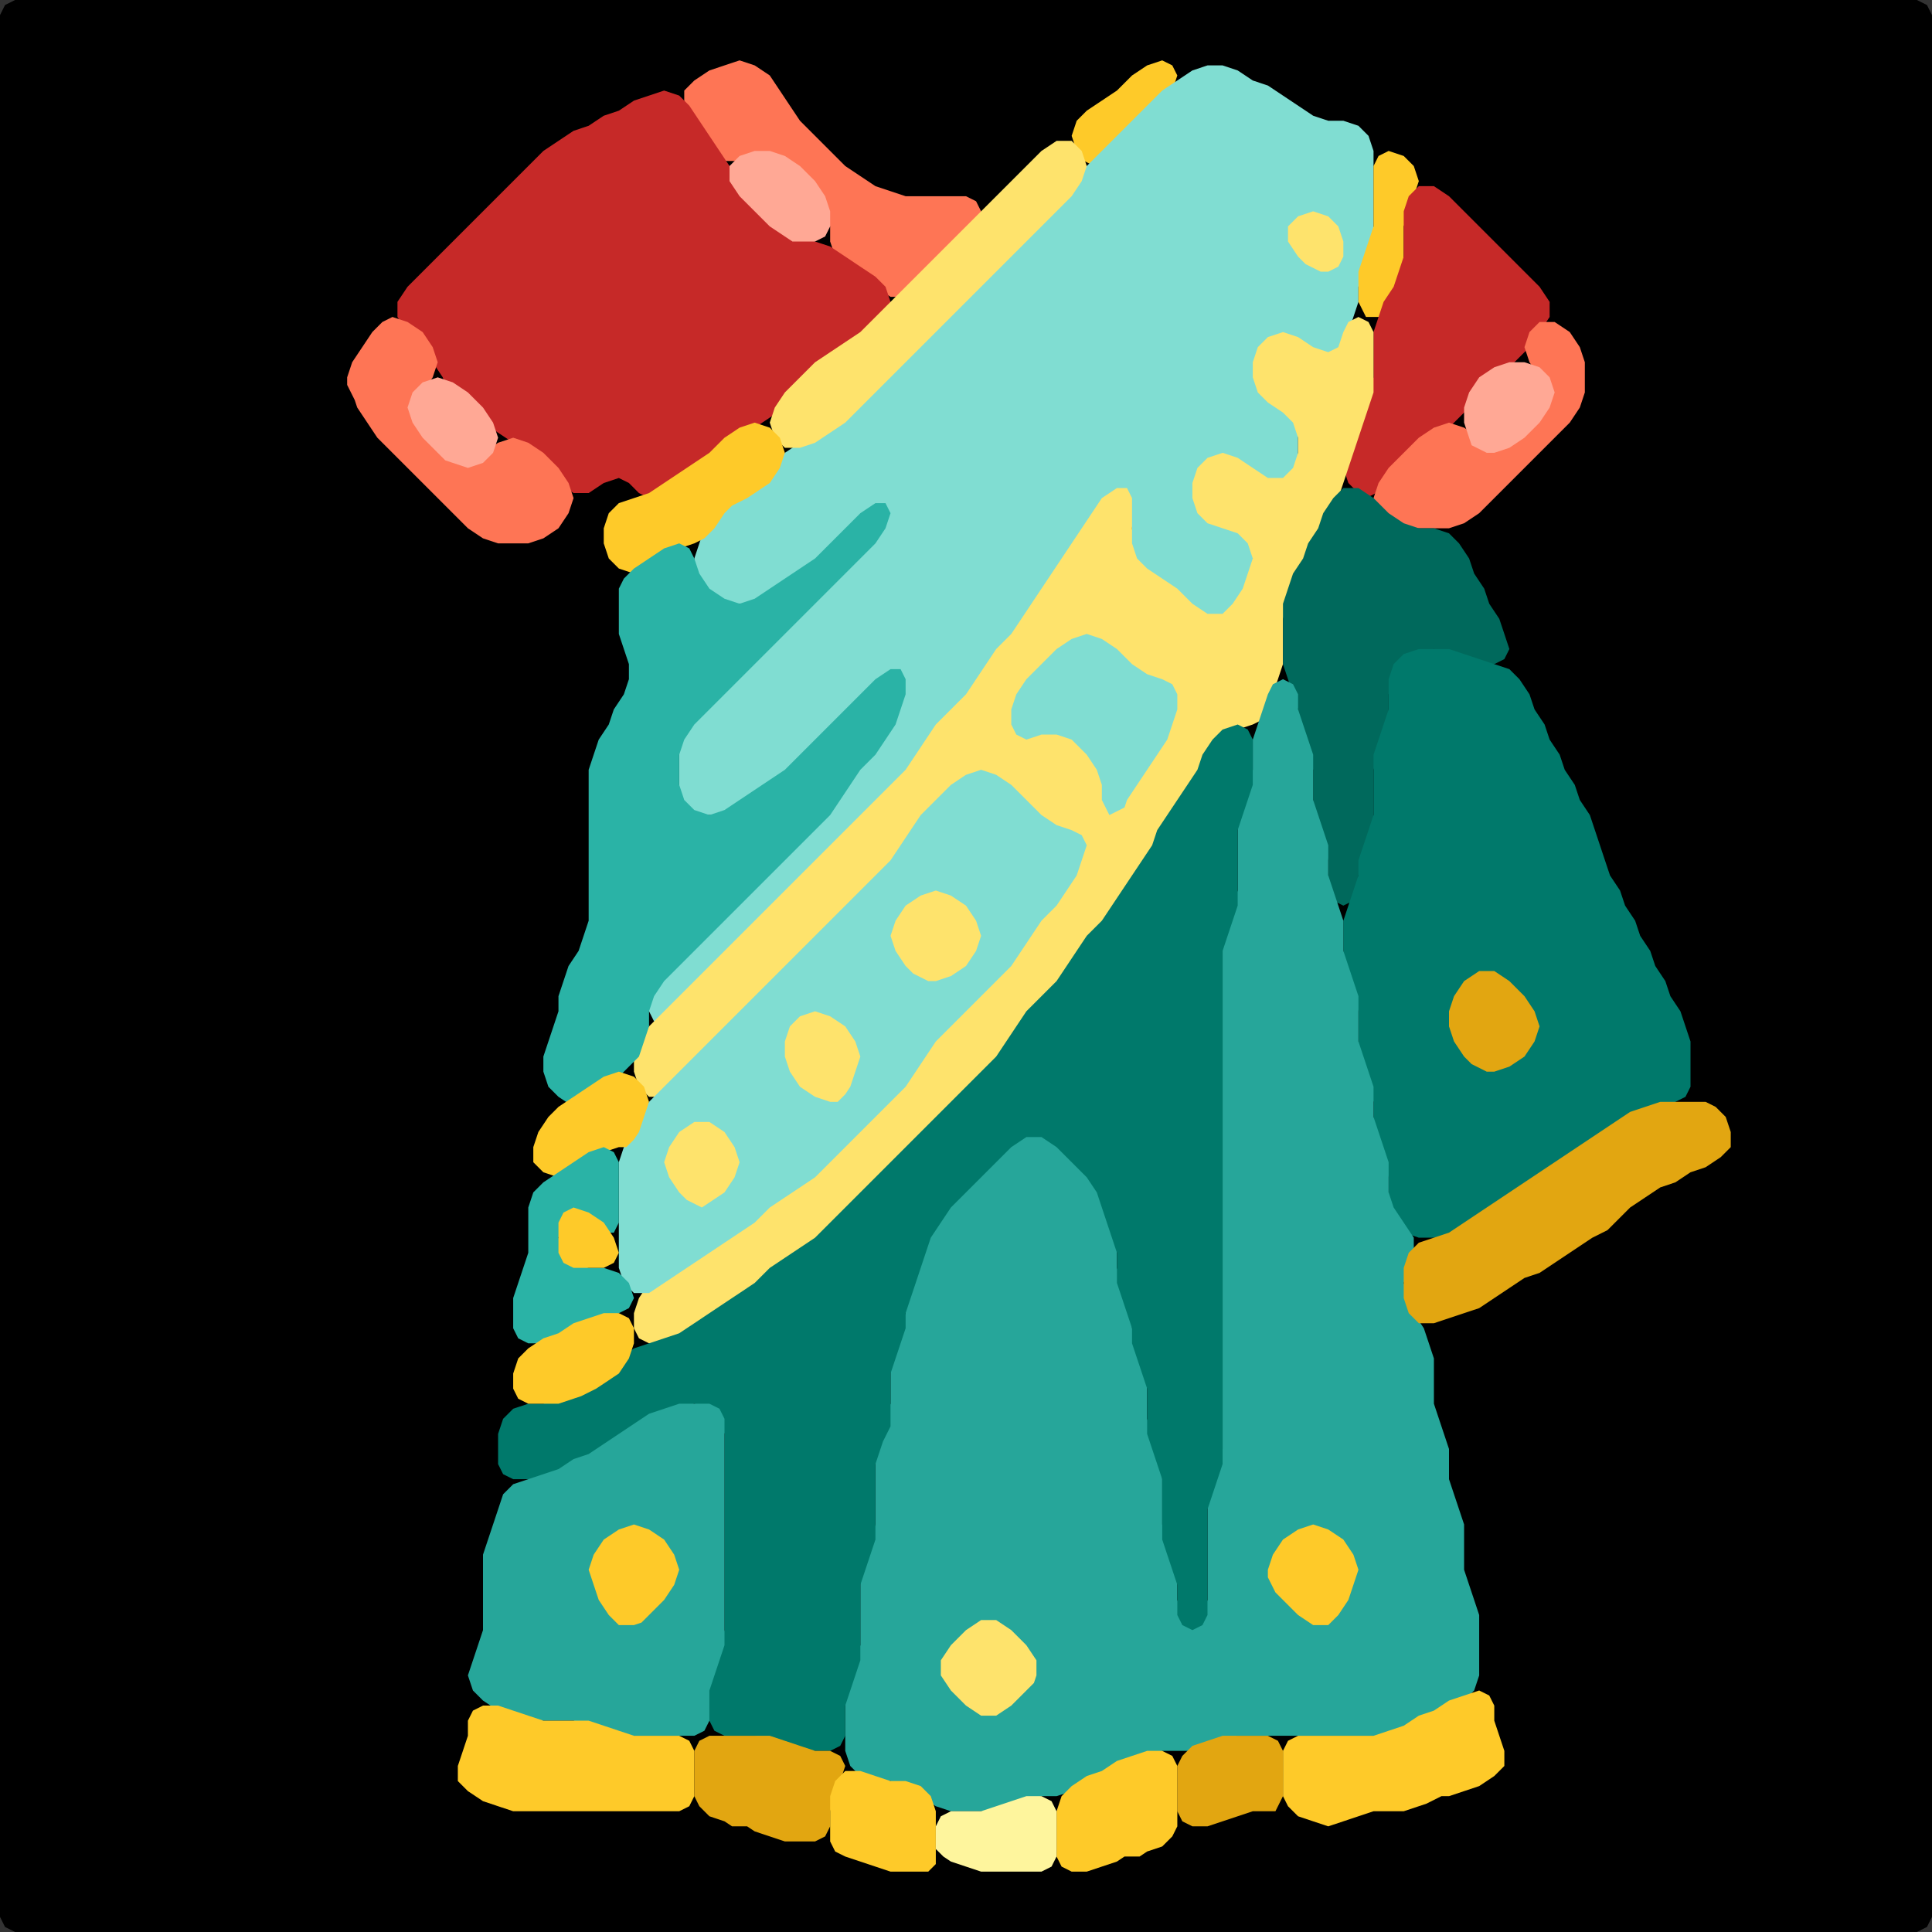 <?xml version="1.0" encoding="UTF-8" standalone="no"?>
<!DOCTYPE svg PUBLIC "-//W3C//DTD SVG 1.1//EN"
"http://www.w3.org/Graphics/SVG/1.1/DTD/svg11.dtd">
<svg width="128" height="128" xmlns="http://www.w3.org/2000/svg" version="1.1">
<rect width="100%" height="100%" fill="#333333" stroke="none"/>
<path d="M 26.5 128.0 L 27.0 128.0 L 28.0 128.0 L 29.0 128.0 L 30.0 128.0 L 31.0 128.0 L 32.0 128.0 L 33.0 128.0 L 34.0 128.0 L 35.0 128.0 L 36.0 128.0 L 37.0 128.0 L 38.0 128.0 L 39.0 128.0 L 40.0 128.0 L 41.0 128.0 L 42.0 128.0 L 43.0 128.0 L 44.0 128.0 L 45.0 128.0 L 46.0 128.0 L 47.0 128.0 L 48.0 128.0 L 49.0 128.0 L 50.0 128.0 L 51.0 128.0 L 52.0 128.0 L 53.0 128.0 L 54.0 128.0 L 55.0 128.0 L 56.0 128.0 L 57.0 128.0 L 58.0 128.0 L 59.0 128.0 L 60.0 128.0 L 61.0 128.0 L 62.0 128.0 L 63.0 128.0 L 64.0 128.0 L 65.0 128.0 L 66.0 128.0 L 67.0 128.0 L 68.0 128.0 L 69.0 128.0 L 70.0 128.0 L 71.0 128.0 L 72.0 128.0 L 73.0 128.0 L 74.0 128.0 L 75.0 128.0 L 76.0 128.0 L 77.0 128.0 L 78.0 128.0 L 79.0 128.0 L 80.0 128.0 L 81.0 128.0 L 82.0 128.0 L 83.0 128.0 L 84.0 128.0 L 85.0 128.0 L 86.0 128.0 L 87.0 128.0 L 88.0 128.0 L 89.0 128.0 L 90.0 128.0 L 91.0 128.0 L 92.0 128.0 L 93.0 128.0 L 94.0 128.0 L 95.0 128.0 L 96.0 128.0 L 97.0 128.0 L 98.0 128.0 L 99.0 128.0 L 100.0 128.0 L 101.0 128.0 L 102.0 128.0 L 103.0 128.0 L 104.0 128.0 L 105.0 128.0 L 106.0 128.0 L 107.0 128.0 L 108.0 128.0 L 109.0 128.0 L 110.0 128.0 L 111.0 128.0 L 112.0 128.0 L 113.0 128.0 L 114.0 128.0 L 115.0 128.0 L 116.0 128.0 L 117.0 128.0 L 118.0 128.0 L 119.0 128.0 L 120.0 128.0 L 121.0 128.0 L 122.0 128.0 L 123.0 128.0 L 124.0 128.0 L 125.0 128.0 L 126.0 128.0 L 127.0 128.0 L 127.667 127.667 L 128.0 127.0 L 128.0 126.0 L 128.0 125.0 L 128.0 124.0 L 128.0 123.0 L 128.0 122.0 L 128.0 121.0 L 128.0 120.0 L 128.0 119.0 L 128.0 118.0 L 128.0 117.0 L 128.0 116.0 L 128.0 115.0 L 128.0 114.0 L 128.0 113.0 L 128.0 112.0 L 128.0 111.0 L 128.0 110.0 L 128.0 109.0 L 128.0 108.0 L 128.0 107.0 L 128.0 106.0 L 128.0 105.0 L 128.0 104.0 L 128.0 103.0 L 128.0 102.0 L 128.0 101.0 L 128.0 100.0 L 128.0 99.0 L 128.0 98.0 L 128.0 97.0 L 128.0 96.0 L 128.0 95.0 L 128.0 94.0 L 128.0 93.0 L 128.0 92.0 L 128.0 91.0 L 128.0 90.0 L 128.0 89.0 L 128.0 88.0 L 128.0 87.0 L 128.0 86.0 L 128.0 85.0 L 128.0 84.0 L 128.0 83.0 L 128.0 82.0 L 128.0 81.0 L 128.0 80.0 L 128.0 79.0 L 128.0 78.0 L 128.0 77.0 L 128.0 76.0 L 128.0 75.0 L 128.0 74.0 L 128.0 73.0 L 128.0 72.0 L 128.0 71.0 L 128.0 70.0 L 128.0 69.0 L 128.0 68.0 L 128.0 67.0 L 128.0 66.0 L 128.0 65.0 L 128.0 64.0 L 128.0 63.0 L 128.0 62.0 L 128.0 61.0 L 128.0 60.0 L 128.0 59.0 L 128.0 58.0 L 128.0 57.0 L 128.0 56.0 L 128.0 55.0 L 128.0 54.0 L 128.0 53.0 L 128.0 52.0 L 128.0 51.0 L 128.0 50.0 L 128.0 49.0 L 128.0 48.0 L 128.0 47.0 L 128.0 46.0 L 128.0 45.0 L 128.0 44.0 L 128.0 43.0 L 128.0 42.0 L 128.0 41.0 L 128.0 40.0 L 128.0 39.0 L 128.0 38.0 L 128.0 37.0 L 128.0 36.0 L 128.0 35.0 L 128.0 34.0 L 128.0 33.0 L 128.0 32.0 L 128.0 31.0 L 128.0 30.0 L 128.0 29.0 L 128.0 28.0 L 128.0 27.0 L 128.0 26.0 L 128.0 25.0 L 128.0 24.0 L 128.0 23.0 L 128.0 22.0 L 128.0 21.0 L 128.0 20.0 L 128.0 19.0 L 128.0 18.0 L 128.0 17.0 L 128.0 16.0 L 128.0 15.0 L 128.0 14.0 L 128.0 13.0 L 128.0 12.0 L 128.0 11.0 L 128.0 10.0 L 128.0 9.0 L 128.0 8.0 L 128.0 7.0 L 128.0 6.0 L 128.0 5.0 L 128.0 4.0 L 128.0 3.0 L 128.0 2.0 L 128.0 1.0 L 127.667 0.333 L 127.0 0.0 L 126.0 0.0 L 125.0 0.0 L 124.0 0.0 L 123.0 0.0 L 122.0 0.0 L 121.0 0.0 L 120.0 0.0 L 119.0 0.0 L 118.0 0.0 L 117.0 0.0 L 116.0 0.0 L 115.0 0.0 L 114.0 0.0 L 113.0 0.0 L 112.0 0.0 L 111.0 0.0 L 110.0 0.0 L 109.0 0.0 L 108.0 0.0 L 107.0 0.0 L 106.0 0.0 L 105.0 0.0 L 104.0 0.0 L 103.0 0.0 L 102.0 0.0 L 101.0 0.0 L 100.0 0.0 L 99.0 0.0 L 98.0 0.0 L 97.0 0.0 L 96.0 0.0 L 95.0 0.0 L 94.0 0.0 L 93.0 0.0 L 92.0 0.0 L 91.0 0.0 L 90.0 0.0 L 89.0 0.0 L 88.0 0.0 L 87.0 0.0 L 86.0 0.0 L 85.0 0.0 L 84.0 0.0 L 83.0 0.0 L 82.0 0.0 L 81.0 0.0 L 80.0 0.0 L 79.0 0.0 L 78.0 0.0 L 77.0 0.0 L 76.0 0.0 L 75.0 0.0 L 74.0 0.0 L 73.0 0.0 L 72.0 0.0 L 71.0 0.0 L 70.0 0.0 L 69.0 0.0 L 68.0 0.0 L 67.0 0.0 L 66.0 0.0 L 65.0 0.0 L 64.0 0.0 L 63.0 0.0 L 62.0 0.0 L 61.0 0.0 L 60.0 0.0 L 59.0 0.0 L 58.0 0.0 L 57.0 0.0 L 56.0 0.0 L 55.0 0.0 L 54.0 0.0 L 53.0 0.0 L 52.0 0.0 L 51.0 0.0 L 50.0 0.0 L 49.0 0.0 L 48.0 0.0 L 47.0 0.0 L 46.0 0.0 L 45.0 0.0 L 44.0 0.0 L 43.0 0.0 L 42.0 0.0 L 41.0 0.0 L 40.0 0.0 L 39.0 0.0 L 38.0 0.0 L 37.0 0.0 L 36.0 0.0 L 35.0 0.0 L 34.0 0.0 L 33.0 0.0 L 32.0 0.0 L 31.0 0.0 L 30.0 0.0 L 29.0 0.0 L 28.0 0.0 L 27.0 0.0 L 26.0 0.0 L 25.0 0.0 L 24.0 0.0 L 23.0 0.0 L 22.0 0.0 L 21.0 0.0 L 20.0 0.0 L 19.0 0.0 L 18.0 0.0 L 17.0 0.0 L 16.0 0.0 L 15.0 0.0 L 14.0 0.0 L 13.0 0.0 L 12.0 0.0 L 11.0 0.0 L 10.0 0.0 L 9.0 0.0 L 8.0 0.0 L 7.0 0.0 L 6.0 0.0 L 5.0 0.0 L 4.0 0.0 L 3.0 0.0 L 2.0 0.0 L 1.0 0.0 L 0.333 0.333 L 0.0 1.0 L 0.0 2.0 L 0.0 3.0 L 0.0 4.0 L 0.0 5.0 L 0.0 6.0 L 0.0 7.0 L 0.0 8.0 L 0.0 9.0 L 0.0 10.0 L 0.0 11.0 L 0.0 12.0 L 0.0 13.0 L 0.0 14.0 L 0.0 15.0 L 0.0 16.0 L 0.0 17.0 L 0.0 18.0 L 0.0 19.0 L 0.0 20.0 L 0.0 21.0 L 0.0 22.0 L 0.0 23.0 L 0.0 24.0 L 0.0 25.0 L 0.0 26.0 L 0.0 27.0 L 0.0 28.0 L 0.0 29.0 L 0.0 30.0 L 0.0 31.0 L 0.0 32.0 L 0.0 33.0 L 0.0 34.0 L 0.0 35.0 L 0.0 36.0 L 0.0 37.0 L 0.0 38.0 L 0.0 39.0 L 0.0 40.0 L 0.0 41.0 L 0.0 42.0 L 0.0 43.0 L 0.0 44.0 L 0.0 45.0 L 0.0 46.0 L 0.0 47.0 L 0.0 48.0 L 0.0 49.0 L 0.0 50.0 L 0.0 51.0 L 0.0 52.0 L 0.0 53.0 L 0.0 54.0 L 0.0 55.0 L 0.0 56.0 L 0.0 57.0 L 0.0 58.0 L 0.0 59.0 L 0.0 60.0 L 0.0 61.0 L 0.0 62.0 L 0.0 63.0 L 0.0 64.0 L 0.0 65.0 L 0.0 66.0 L 0.0 67.0 L 0.0 68.0 L 0.0 69.0 L 0.0 70.0 L 0.0 71.0 L 0.0 72.0 L 0.0 73.0 L 0.0 74.0 L 0.0 75.0 L 0.0 76.0 L 0.0 77.0 L 0.0 78.0 L 0.0 79.0 L 0.0 80.0 L 0.0 81.0 L 0.0 82.0 L 0.0 83.0 L 0.0 84.0 L 0.0 85.0 L 0.0 86.0 L 0.0 87.0 L 0.0 88.0 L 0.0 89.0 L 0.0 90.0 L 0.0 91.0 L 0.0 92.0 L 0.0 93.0 L 0.0 94.0 L 0.0 95.0 L 0.0 96.0 L 0.0 97.0 L 0.0 98.0 L 0.0 99.0 L 0.0 100.0 L 0.0 101.0 L 0.0 102.0 L 0.0 103.0 L 0.0 104.0 L 0.0 105.0 L 0.0 106.0 L 0.0 107.0 L 0.0 108.0 L 0.0 109.0 L 0.0 110.0 L 0.0 111.0 L 0.0 112.0 L 0.0 113.0 L 0.0 114.0 L 0.0 115.0 L 0.0 116.0 L 0.0 117.0 L 0.0 118.0 L 0.0 119.0 L 0.0 120.0 L 0.0 121.0 L 0.0 122.0 L 0.0 123.0 L 0.0 124.0 L 0.0 125.0 L 0.0 126.0 L 0.0 127.0 L 0.333 127.667 L 1.0 128.0 L 2.0 128.0 L 3.0 128.0 L 4.0 128.0 L 5.0 128.0 L 6.0 128.0 L 7.0 128.0 L 8.0 128.0 L 9.0 128.0 L 10.0 128.0 L 11.0 128.0 L 12.0 128.0 L 13.0 128.0 L 14.0 128.0 L 15.0 128.0 L 16.0 128.0 L 17.0 128.0 L 18.0 128.0 L 19.0 128.0 L 20.0 128.0 L 21.0 128.0 L 22.0 128.0 L 23.0 128.0 L 24.0 128.0 L 25.0 128.0 L 25.5 128.0 Z" stroke="none" fill="rgb(0,0,0)" />
<path d="M 46.5 9.5 L 47.0 10.0 L 48.0 10.667 L 49.0 10.667 L 50.0 10.333 L 51.0 10.333 L 52.0 11.0 L 53.0 12.0 L 54.0 13.0 L 54.667 14.0 L 55.0 15.0 L 55.0 16.0 L 55.333 17.0 L 56.0 17.667 L 57.0 18.333 L 58.0 19.0 L 59.0 19.667 L 60.0 19.667 L 61.0 19.0 L 62.0 18.0 L 63.0 17.0 L 64.0 16.0 L 64.667 15.0 L 65.0 14.0 L 64.667 13.333 L 64.0 13.0 L 63.0 13.0 L 62.0 13.0 L 61.0 13.0 L 60.0 13.0 L 59.0 12.667 L 58.0 12.333 L 57.0 11.667 L 56.0 11.0 L 55.0 10.0 L 54.0 9.0 L 53.0 8.0 L 52.333 7.0 L 51.667 6.0 L 51.0 5.0 L 50.0 4.333 L 49.0 4.0 L 48.0 4.333 L 47.0 4.667 L 46.0 5.333 L 45.333 6.0 L 45.333 7.0 L 45.667 8.0 L 46.0 8.5 Z" stroke="none" fill="rgb(254,117,85)" />
<path d="M 72.5 11.0 L 73.0 10.667 L 74.0 10.0 L 75.0 9.0 L 76.0 8.0 L 77.0 7.0 L 77.667 6.0 L 78.0 5.0 L 77.667 4.333 L 77.0 4.0 L 76.0 4.333 L 75.0 5.0 L 74.0 6.0 L 73.0 6.667 L 72.0 7.333 L 71.333 8.0 L 71.0 9.0 L 71.333 10.0 L 71.5 10.5 Z" stroke="none" fill="rgb(254,202,41)" />
<path d="M 88.5 24.0 L 88.667 23.667 L 89.0 23.0 L 89.333 22.0 L 89.667 21.0 L 90.0 20.0 L 90.0 19.0 L 90.333 18.0 L 90.667 17.0 L 91.0 16.0 L 91.0 15.0 L 91.0 14.0 L 91.0 13.0 L 91.0 12.0 L 91.0 11.0 L 91.0 10.0 L 90.667 9.0 L 90.0 8.333 L 89.0 8.0 L 88.0 8.0 L 87.0 7.667 L 86.0 7.0 L 85.0 6.333 L 84.0 5.667 L 83.0 5.333 L 82.0 4.667 L 81.0 4.333 L 80.0 4.333 L 79.0 4.667 L 78.0 5.333 L 77.0 6.0 L 76.0 7.0 L 75.0 8.0 L 74.0 9.0 L 73.0 10.0 L 72.0 11.0 L 71.0 12.0 L 70.0 13.0 L 69.0 14.0 L 68.0 15.0 L 67.0 16.0 L 66.0 17.0 L 65.0 18.0 L 64.0 19.0 L 63.0 20.0 L 62.0 21.0 L 61.0 22.0 L 60.0 23.0 L 59.0 24.0 L 58.0 25.0 L 57.0 26.0 L 56.0 27.0 L 55.0 28.0 L 54.0 28.667 L 53.0 29.333 L 52.0 30.0 L 51.0 31.0 L 50.0 32.0 L 49.0 32.667 L 48.0 33.333 L 47.333 34.0 L 46.667 35.0 L 46.333 36.0 L 46.0 37.0 L 46.0 38.0 L 46.333 39.0 L 47.0 39.667 L 48.0 40.0 L 49.0 40.0 L 50.0 40.0 L 51.0 40.333 L 51.333 41.0 L 51.0 42.0 L 50.0 43.0 L 49.0 44.0 L 48.0 45.0 L 47.0 46.0 L 46.0 47.0 L 45.333 48.0 L 45.0 49.0 L 45.0 50.0 L 45.0 51.0 L 45.0 52.0 L 45.0 53.0 L 45.333 53.667 L 46.0 54.0 L 47.0 54.0 L 48.0 54.0 L 49.0 53.667 L 50.0 53.0 L 51.0 52.333 L 52.0 51.667 L 53.0 51.0 L 54.0 50.0 L 55.0 49.0 L 56.0 48.0 L 57.0 47.0 L 58.0 46.667 L 58.667 47.0 L 58.667 48.0 L 58.0 49.0 L 57.0 50.0 L 56.333 51.0 L 55.667 52.0 L 55.0 53.0 L 54.0 54.0 L 53.0 55.0 L 52.0 56.0 L 51.0 57.0 L 50.0 58.0 L 49.0 59.0 L 48.0 60.0 L 47.0 61.0 L 46.0 62.0 L 45.0 63.0 L 44.0 64.0 L 43.333 65.0 L 43.0 66.0 L 43.0 67.0 L 43.333 67.667 L 44.0 67.667 L 45.0 67.0 L 46.0 66.0 L 47.0 65.0 L 48.0 64.0 L 49.0 63.0 L 50.0 62.0 L 51.0 61.0 L 52.0 60.0 L 53.0 59.0 L 54.0 58.0 L 55.0 57.0 L 56.0 56.0 L 57.0 55.0 L 58.0 54.0 L 59.0 53.0 L 60.0 52.0 L 60.667 51.0 L 61.333 50.0 L 62.0 49.0 L 63.0 48.0 L 64.0 47.0 L 64.667 46.0 L 65.333 45.0 L 66.0 44.0 L 67.0 43.0 L 67.667 42.0 L 68.333 41.0 L 69.0 40.0 L 69.667 39.0 L 70.333 38.0 L 71.0 37.0 L 71.667 36.0 L 72.333 35.0 L 73.0 34.0 L 74.0 33.667 L 74.667 34.0 L 75.0 35.0 L 74.667 36.0 L 74.0 37.0 L 73.333 38.0 L 73.0 39.0 L 73.333 39.667 L 74.0 40.0 L 75.0 39.667 L 76.0 39.333 L 77.0 39.333 L 78.0 40.0 L 79.0 41.0 L 80.0 41.667 L 81.0 41.667 L 81.667 41.0 L 82.333 40.0 L 82.667 39.0 L 83.0 38.0 L 83.0 37.0 L 83.0 36.0 L 82.667 35.333 L 82.0 35.0 L 81.0 34.667 L 80.0 34.0 L 79.333 33.0 L 79.333 32.0 L 80.0 31.0 L 81.0 30.667 L 82.0 31.0 L 83.0 32.0 L 84.0 32.667 L 85.0 32.667 L 85.667 32.0 L 86.0 31.0 L 86.0 30.0 L 86.0 29.0 L 86.0 28.0 L 85.667 27.333 L 85.0 26.667 L 84.0 26.0 L 83.333 25.0 L 83.333 24.0 L 84.0 23.0 L 85.0 22.667 L 86.0 23.0 L 87.0 23.667 L 87.5 24.0 Z" stroke="none" fill="rgb(128,221,210)" />
<path d="M 30.5 26.5 L 31.0 27.0 L 32.0 28.0 L 33.0 28.667 L 34.0 29.333 L 35.0 30.0 L 36.0 31.0 L 37.0 32.0 L 38.0 32.667 L 39.0 32.667 L 40.0 32.0 L 41.0 31.667 L 41.667 32.0 L 42.333 32.667 L 43.0 33.0 L 44.0 32.667 L 45.0 32.0 L 46.0 31.333 L 47.0 30.667 L 48.0 30.0 L 49.0 29.0 L 50.0 28.333 L 51.0 27.667 L 52.0 27.0 L 53.0 26.0 L 54.0 25.0 L 55.0 24.0 L 56.0 23.333 L 57.0 22.667 L 58.0 22.0 L 58.667 21.0 L 59.0 20.0 L 58.667 19.0 L 58.0 18.333 L 57.0 17.667 L 56.0 17.0 L 55.0 16.333 L 54.0 16.0 L 53.0 15.667 L 52.0 15.0 L 51.0 14.0 L 50.0 13.0 L 49.0 12.0 L 48.333 11.0 L 47.667 10.0 L 47.0 9.0 L 46.333 8.0 L 45.667 7.0 L 45.0 6.333 L 44.0 6.0 L 43.0 6.333 L 42.0 6.667 L 41.0 7.333 L 40.0 7.667 L 39.0 8.333 L 38.0 8.667 L 37.0 9.333 L 36.0 10.0 L 35.0 11.0 L 34.0 12.0 L 33.0 13.0 L 32.0 14.0 L 31.0 15.0 L 30.0 16.0 L 29.0 17.0 L 28.0 18.0 L 27.0 19.0 L 26.333 20.0 L 26.333 21.0 L 27.0 22.0 L 28.0 23.0 L 28.667 24.0 L 29.333 25.0 L 29.5 25.5 Z" stroke="none" fill="rgb(198,41,40)" />
<path d="M 68.5 15.5 L 69.0 15.0 L 70.0 14.0 L 71.0 13.0 L 71.667 12.0 L 72.0 11.0 L 71.667 10.0 L 71.0 9.333 L 70.0 9.333 L 69.0 10.0 L 68.0 11.0 L 67.0 12.0 L 66.0 13.0 L 65.0 14.0 L 64.0 15.0 L 63.0 16.0 L 62.0 17.0 L 61.0 18.0 L 60.0 19.0 L 59.0 20.0 L 58.0 21.0 L 57.0 22.0 L 56.0 22.667 L 55.0 23.333 L 54.0 24.0 L 53.0 25.0 L 52.0 26.0 L 51.333 27.0 L 51.0 28.0 L 51.333 29.0 L 52.0 29.667 L 53.0 29.667 L 54.0 29.333 L 55.0 28.667 L 56.0 28.0 L 57.0 27.0 L 58.0 26.0 L 59.0 25.0 L 60.0 24.0 L 61.0 23.0 L 62.0 22.0 L 63.0 21.0 L 64.0 20.0 L 65.0 19.0 L 66.0 18.0 L 67.0 17.0 L 67.5 16.5 Z" stroke="none" fill="rgb(254,227,108)" />
<path d="M 53.5 16.0 L 54.0 16.0 L 54.667 15.667 L 55.0 15.0 L 55.0 14.0 L 54.667 13.0 L 54.0 12.0 L 53.0 11.0 L 52.0 10.333 L 51.0 10.0 L 50.0 10.0 L 49.0 10.333 L 48.333 11.0 L 48.333 12.0 L 49.0 13.0 L 50.0 14.0 L 51.0 15.0 L 52.0 15.667 L 52.5 16.0 Z" stroke="none" fill="rgb(255,168,149)" />
<path d="M 91.5 21.0 L 91.667 20.667 L 92.333 20.0 L 92.667 19.0 L 93.0 18.0 L 93.0 17.0 L 93.0 16.0 L 93.0 15.0 L 93.333 14.0 L 93.667 13.0 L 94.0 12.0 L 93.667 11.0 L 93.0 10.333 L 92.0 10.0 L 91.333 10.333 L 91.0 11.0 L 91.0 12.0 L 91.0 13.0 L 91.0 14.0 L 91.0 15.0 L 90.667 16.0 L 90.333 17.0 L 90.0 18.0 L 90.0 19.0 L 90.0 20.0 L 90.333 20.667 L 90.5 21.0 Z" stroke="none" fill="rgb(254,202,41)" />
<path d="M 91.5 32.5 L 92.0 32.0 L 93.0 31.0 L 94.0 30.0 L 95.0 29.0 L 96.0 28.333 L 96.667 27.667 L 97.333 27.0 L 98.0 26.0 L 99.0 25.0 L 100.0 24.333 L 100.667 23.667 L 101.333 23.0 L 102.0 22.0 L 102.667 21.0 L 102.667 20.0 L 102.0 19.0 L 101.0 18.0 L 100.0 17.0 L 99.0 16.0 L 98.0 15.0 L 97.0 14.0 L 96.0 13.0 L 95.0 12.333 L 94.0 12.333 L 93.333 13.0 L 93.0 14.0 L 93.0 15.0 L 93.0 16.0 L 93.0 17.0 L 92.667 18.0 L 92.333 19.0 L 91.667 20.0 L 91.333 21.0 L 91.0 22.0 L 91.0 23.0 L 91.0 24.0 L 91.0 25.0 L 90.667 26.0 L 90.333 27.0 L 90.0 28.0 L 89.667 29.0 L 89.333 30.0 L 89.0 31.0 L 89.333 32.0 L 90.0 32.667 L 90.5 33.0 Z" stroke="none" fill="rgb(198,41,40)" />
<path d="M 87.5 18.0 L 88.0 18.0 L 88.667 17.667 L 89.0 17.0 L 89.0 16.0 L 88.667 15.0 L 88.0 14.333 L 87.0 14.0 L 86.0 14.333 L 85.333 15.0 L 85.333 16.0 L 86.0 17.0 L 86.5 17.5 Z" stroke="none" fill="rgb(254,227,108)" />
<path d="M 23.5 26.5 L 23.667 27.0 L 24.333 28.0 L 25.0 29.0 L 26.0 30.0 L 27.0 31.0 L 28.0 32.0 L 29.0 33.0 L 30.0 34.0 L 31.0 35.0 L 32.0 35.667 L 33.0 36.0 L 34.0 36.0 L 35.0 36.0 L 36.0 35.667 L 37.0 35.0 L 37.667 34.0 L 38.0 33.0 L 37.667 32.0 L 37.0 31.0 L 36.0 30.0 L 35.0 29.333 L 34.0 29.0 L 33.0 29.333 L 32.0 30.0 L 31.0 30.333 L 30.0 30.0 L 29.0 29.0 L 28.0 28.0 L 27.667 27.0 L 28.0 26.0 L 28.667 25.0 L 29.0 24.0 L 28.667 23.0 L 28.0 22.0 L 27.0 21.333 L 26.0 21.0 L 25.333 21.333 L 24.667 22.0 L 24.0 23.0 L 23.333 24.0 L 23.0 25.0 L 23.0 25.5 Z" stroke="none" fill="rgb(254,117,85)" />
<path d="M 57.5 79.5 L 58.0 79.0 L 59.0 78.0 L 60.0 77.0 L 61.0 76.0 L 62.0 75.0 L 63.0 74.0 L 64.0 73.0 L 65.0 72.0 L 66.0 71.0 L 66.667 70.0 L 67.333 69.0 L 68.0 68.0 L 69.0 67.0 L 70.0 66.0 L 70.667 65.0 L 71.333 64.0 L 72.0 63.0 L 73.0 62.0 L 73.667 61.0 L 74.333 60.0 L 75.0 59.0 L 75.667 58.0 L 76.333 57.0 L 76.667 56.0 L 77.333 55.0 L 78.0 54.0 L 78.667 53.0 L 79.333 52.0 L 79.667 51.0 L 80.333 50.0 L 81.0 49.0 L 82.0 48.333 L 83.0 48.0 L 83.667 47.667 L 84.0 47.0 L 84.333 46.0 L 84.667 45.0 L 85.0 44.0 L 85.0 43.0 L 85.0 42.0 L 85.0 41.0 L 85.333 40.0 L 85.667 39.0 L 86.333 38.0 L 86.667 37.0 L 87.333 36.0 L 87.667 35.0 L 88.333 34.0 L 88.667 33.0 L 89.0 32.0 L 89.333 31.0 L 89.667 30.0 L 90.0 29.0 L 90.333 28.0 L 90.667 27.0 L 91.0 26.0 L 91.0 25.0 L 91.0 24.0 L 91.0 23.0 L 91.0 22.0 L 90.667 21.333 L 90.0 21.0 L 89.333 21.333 L 89.0 22.0 L 88.667 23.0 L 88.0 23.333 L 87.0 23.0 L 86.0 22.333 L 85.0 22.0 L 84.0 22.333 L 83.333 23.0 L 83.0 24.0 L 83.0 25.0 L 83.333 26.0 L 84.0 26.667 L 85.0 27.333 L 85.667 28.0 L 86.0 29.0 L 86.0 30.0 L 85.667 31.0 L 85.0 31.667 L 84.0 31.667 L 83.0 31.0 L 82.0 30.333 L 81.0 30.0 L 80.0 30.333 L 79.333 31.0 L 79.0 32.0 L 79.0 33.0 L 79.333 34.0 L 80.0 34.667 L 81.0 35.0 L 82.0 35.333 L 82.667 36.0 L 83.0 37.0 L 82.667 38.0 L 82.333 39.0 L 81.667 40.0 L 81.0 40.667 L 80.0 40.667 L 79.0 40.0 L 78.0 39.0 L 77.0 38.333 L 76.0 37.667 L 75.333 37.0 L 75.0 36.0 L 75.0 35.0 L 75.0 34.0 L 75.0 33.0 L 74.667 32.333 L 74.0 32.333 L 73.0 33.0 L 72.333 34.0 L 71.667 35.0 L 71.0 36.0 L 70.333 37.0 L 69.667 38.0 L 69.0 39.0 L 68.333 40.0 L 67.667 41.0 L 67.0 42.0 L 66.0 43.0 L 65.333 44.0 L 64.667 45.0 L 64.0 46.0 L 63.0 47.0 L 62.0 48.0 L 61.333 49.0 L 60.667 50.0 L 60.0 51.0 L 59.0 52.0 L 58.0 53.0 L 57.0 54.0 L 56.0 55.0 L 55.0 56.0 L 54.0 57.0 L 53.0 58.0 L 52.0 59.0 L 51.0 60.0 L 50.0 61.0 L 49.0 62.0 L 48.0 63.0 L 47.0 64.0 L 46.0 65.0 L 45.0 66.0 L 44.0 67.0 L 43.0 68.0 L 42.333 69.0 L 42.0 70.0 L 42.0 71.0 L 42.333 72.0 L 43.0 72.667 L 44.0 72.667 L 45.0 72.0 L 46.0 71.0 L 47.0 70.0 L 48.0 69.0 L 49.0 68.0 L 50.0 67.0 L 51.0 66.0 L 52.0 65.0 L 53.0 64.0 L 54.0 63.0 L 55.0 62.0 L 56.0 61.0 L 57.0 60.0 L 58.0 59.0 L 59.0 58.0 L 59.667 57.0 L 60.333 56.0 L 61.0 55.0 L 62.0 54.0 L 63.0 53.0 L 64.0 52.0 L 65.0 51.667 L 66.0 52.0 L 67.0 53.0 L 68.0 54.0 L 69.0 54.667 L 70.0 55.0 L 71.0 55.333 L 71.333 56.0 L 71.333 57.0 L 70.667 58.0 L 70.0 59.0 L 69.0 60.0 L 68.333 61.0 L 67.667 62.0 L 67.0 63.0 L 66.0 64.0 L 65.0 65.0 L 64.0 66.0 L 63.0 67.0 L 62.0 68.0 L 61.333 69.0 L 60.667 70.0 L 60.0 71.0 L 59.0 72.0 L 58.0 73.0 L 57.0 74.0 L 56.0 75.0 L 55.0 76.0 L 54.0 77.0 L 53.0 78.0 L 52.0 78.667 L 51.0 79.333 L 50.0 80.0 L 49.0 81.0 L 48.0 81.667 L 47.0 82.333 L 46.0 83.0 L 45.0 83.667 L 44.0 84.333 L 43.0 85.0 L 42.333 86.0 L 42.0 87.0 L 42.0 88.0 L 42.333 88.667 L 43.0 89.0 L 44.0 89.0 L 45.0 88.667 L 46.0 88.333 L 47.0 87.667 L 48.0 87.0 L 49.0 86.333 L 50.0 85.667 L 51.0 85.0 L 52.0 84.0 L 53.0 83.333 L 54.0 82.667 L 55.0 82.0 L 56.0 81.0 L 56.5 80.5 Z" stroke="none" fill="rgb(254,227,108)" />
<path d="M 91.5 34.5 L 92.0 34.667 L 93.0 35.0 L 94.0 35.0 L 95.0 35.0 L 96.0 35.0 L 97.0 34.667 L 98.0 34.0 L 99.0 33.0 L 100.0 32.0 L 101.0 31.0 L 102.0 30.0 L 103.0 29.0 L 104.0 28.0 L 104.667 27.0 L 105.0 26.0 L 105.0 25.0 L 105.0 24.0 L 104.667 23.0 L 104.0 22.0 L 103.0 21.333 L 102.0 21.333 L 101.333 22.0 L 101.0 23.0 L 101.333 24.0 L 102.0 25.0 L 102.333 26.0 L 102.0 27.0 L 101.0 28.0 L 100.0 29.0 L 99.0 29.333 L 98.0 29.0 L 97.0 28.333 L 96.0 28.0 L 95.0 28.333 L 94.0 29.0 L 93.0 30.0 L 92.0 31.0 L 91.333 32.0 L 91.0 33.0 L 91.0 33.5 Z" stroke="none" fill="rgb(254,117,85)" />
<path d="M 98.5 30.0 L 99.0 30.0 L 100.0 29.667 L 101.0 29.0 L 102.0 28.0 L 102.667 27.0 L 103.0 26.0 L 102.667 25.0 L 102.0 24.333 L 101.0 24.0 L 100.0 24.0 L 99.0 24.333 L 98.0 25.0 L 97.333 26.0 L 97.0 27.0 L 97.0 28.0 L 97.333 29.0 L 97.5 29.5 Z" stroke="none" fill="rgb(255,168,149)" />
<path d="M 29.5 30.5 L 30.0 30.667 L 31.0 31.0 L 32.0 30.667 L 32.667 30.0 L 33.0 29.0 L 32.667 28.0 L 32.0 27.0 L 31.0 26.0 L 30.0 25.333 L 29.0 25.0 L 28.0 25.333 L 27.333 26.0 L 27.0 27.0 L 27.333 28.0 L 28.0 29.0 L 28.5 29.5 Z" stroke="none" fill="rgb(255,168,149)" />
<path d="M 49.5 33.0 L 50.0 32.667 L 51.0 32.0 L 51.667 31.0 L 52.0 30.0 L 51.667 29.0 L 51.0 28.333 L 50.0 28.0 L 49.0 28.333 L 48.0 29.0 L 47.0 30.0 L 46.0 30.667 L 45.0 31.333 L 44.0 32.0 L 43.0 32.667 L 42.0 33.0 L 41.0 33.333 L 40.333 34.0 L 40.0 35.0 L 40.0 36.0 L 40.333 37.0 L 41.0 37.667 L 42.0 38.0 L 43.0 37.667 L 44.0 37.0 L 45.0 36.333 L 46.0 36.0 L 46.667 35.667 L 47.333 35.0 L 48.0 34.0 L 48.5 33.5 Z" stroke="none" fill="rgb(254,202,41)" />
<path d="M 91.0 55.5 L 91.0 55.0 L 91.0 54.0 L 91.0 53.0 L 91.0 52.0 L 91.0 51.0 L 91.333 50.0 L 91.667 49.0 L 92.0 48.0 L 92.0 47.0 L 92.0 46.0 L 92.333 45.0 L 93.0 44.0 L 94.0 43.333 L 95.0 43.0 L 96.0 43.333 L 97.0 43.667 L 98.0 44.0 L 99.0 44.0 L 99.667 43.667 L 100.0 43.0 L 99.667 42.0 L 99.333 41.0 L 98.667 40.0 L 98.333 39.0 L 97.667 38.0 L 97.333 37.0 L 96.667 36.0 L 96.0 35.333 L 95.0 35.0 L 94.0 35.0 L 93.0 34.667 L 92.0 34.0 L 91.0 33.0 L 90.0 32.333 L 89.0 32.333 L 88.333 33.0 L 87.667 34.0 L 87.333 35.0 L 86.667 36.0 L 86.333 37.0 L 85.667 38.0 L 85.333 39.0 L 85.0 40.0 L 85.0 41.0 L 85.0 42.0 L 85.0 43.0 L 85.0 44.0 L 85.333 45.0 L 85.667 46.0 L 86.0 47.0 L 86.0 48.0 L 86.333 49.0 L 86.667 50.0 L 87.0 51.0 L 87.0 52.0 L 87.0 53.0 L 87.0 54.0 L 87.333 55.0 L 87.667 56.0 L 88.0 57.0 L 88.0 58.0 L 88.0 59.0 L 88.333 59.667 L 89.0 60.0 L 89.667 59.667 L 90.0 59.0 L 90.0 58.0 L 90.333 57.0 L 90.5 56.5 Z" stroke="none" fill="rgb(0,105,92)" />
<path d="M 38.5 73.0 L 39.0 72.667 L 40.0 72.0 L 41.0 71.333 L 41.667 70.667 L 42.333 70.0 L 42.667 69.0 L 43.0 68.0 L 43.0 67.0 L 43.333 66.0 L 44.0 65.0 L 45.0 64.0 L 46.0 63.0 L 47.0 62.0 L 48.0 61.0 L 49.0 60.0 L 50.0 59.0 L 51.0 58.0 L 52.0 57.0 L 53.0 56.0 L 54.0 55.0 L 55.0 54.0 L 55.667 53.0 L 56.333 52.0 L 57.0 51.0 L 58.0 50.0 L 58.667 49.0 L 59.333 48.0 L 59.667 47.0 L 60.0 46.0 L 60.0 45.0 L 59.667 44.333 L 59.0 44.333 L 58.0 45.0 L 57.0 46.0 L 56.0 47.0 L 55.0 48.0 L 54.0 49.0 L 53.0 50.0 L 52.0 51.0 L 51.0 51.667 L 50.0 52.333 L 49.0 53.0 L 48.0 53.667 L 47.0 54.0 L 46.0 53.667 L 45.333 53.0 L 45.0 52.0 L 45.0 51.0 L 45.0 50.0 L 45.333 49.0 L 46.0 48.0 L 47.0 47.0 L 48.0 46.0 L 49.0 45.0 L 50.0 44.0 L 51.0 43.0 L 52.0 42.0 L 53.0 41.0 L 54.0 40.0 L 55.0 39.0 L 56.0 38.0 L 57.0 37.0 L 58.0 36.0 L 58.667 35.0 L 59.0 34.0 L 58.667 33.333 L 58.0 33.333 L 57.0 34.0 L 56.0 35.0 L 55.0 36.0 L 54.0 37.0 L 53.0 37.667 L 52.0 38.333 L 51.0 39.0 L 50.0 39.667 L 49.0 40.0 L 48.0 39.667 L 47.0 39.0 L 46.333 38.0 L 46.0 37.0 L 45.667 36.333 L 45.0 36.0 L 44.0 36.333 L 43.0 37.0 L 42.0 37.667 L 41.333 38.333 L 41.0 39.0 L 41.0 40.0 L 41.0 41.0 L 41.0 42.0 L 41.333 43.0 L 41.667 44.0 L 41.667 45.0 L 41.333 46.0 L 40.667 47.0 L 40.333 48.0 L 39.667 49.0 L 39.333 50.0 L 39.0 51.0 L 39.0 52.0 L 39.0 53.0 L 39.0 54.0 L 39.0 55.0 L 39.0 56.0 L 39.0 57.0 L 39.0 58.0 L 39.0 59.0 L 39.0 60.0 L 39.0 61.0 L 38.667 62.0 L 38.333 63.0 L 37.667 64.0 L 37.333 65.0 L 37.0 66.0 L 37.0 67.0 L 36.667 68.0 L 36.333 69.0 L 36.0 70.0 L 36.0 71.0 L 36.333 72.0 L 37.0 72.667 L 37.5 73.0 Z" stroke="none" fill="rgb(42,179,166)" />
<path d="M 74.5 53.5 L 74.667 53.0 L 75.333 52.0 L 76.0 51.0 L 76.667 50.0 L 77.333 49.0 L 77.667 48.0 L 78.0 47.0 L 78.0 46.0 L 77.667 45.333 L 77.0 45.0 L 76.0 44.667 L 75.0 44.0 L 74.0 43.0 L 73.0 42.333 L 72.0 42.0 L 71.0 42.333 L 70.0 43.0 L 69.0 44.0 L 68.0 45.0 L 67.333 46.0 L 67.0 47.0 L 67.0 48.0 L 67.333 48.667 L 68.0 49.0 L 69.0 48.667 L 70.0 48.667 L 71.0 49.0 L 72.0 50.0 L 72.667 51.0 L 73.0 52.0 L 73.0 53.0 L 73.333 53.667 L 73.5 54.0 Z" stroke="none" fill="rgb(128,221,210)" />
<path d="M 103.5 77.5 L 104.0 77.0 L 105.0 76.333 L 106.0 75.667 L 107.0 75.0 L 108.0 74.333 L 109.0 73.667 L 110.0 73.333 L 111.0 73.0 L 111.667 72.667 L 112.0 72.0 L 112.0 71.0 L 112.0 70.0 L 112.0 69.0 L 111.667 68.0 L 111.333 67.0 L 110.667 66.0 L 110.333 65.0 L 109.667 64.0 L 109.333 63.0 L 108.667 62.0 L 108.333 61.0 L 107.667 60.0 L 107.333 59.0 L 106.667 58.0 L 106.333 57.0 L 106.0 56.0 L 105.667 55.0 L 105.333 54.0 L 104.667 53.0 L 104.333 52.0 L 103.667 51.0 L 103.333 50.0 L 102.667 49.0 L 102.333 48.0 L 101.667 47.0 L 101.333 46.0 L 100.667 45.0 L 100.0 44.333 L 99.0 44.0 L 98.0 43.667 L 97.0 43.333 L 96.0 43.0 L 95.0 43.0 L 94.0 43.0 L 93.0 43.333 L 92.333 44.0 L 92.0 45.0 L 92.0 46.0 L 92.0 47.0 L 91.667 48.0 L 91.333 49.0 L 91.0 50.0 L 91.0 51.0 L 91.0 52.0 L 91.0 53.0 L 91.0 54.0 L 90.667 55.0 L 90.333 56.0 L 90.0 57.0 L 90.0 58.0 L 89.667 59.0 L 89.333 60.0 L 89.0 61.0 L 89.0 62.0 L 89.0 63.0 L 89.0 64.0 L 89.333 65.0 L 89.667 66.0 L 90.0 67.0 L 90.0 68.0 L 90.0 69.0 L 90.0 70.0 L 90.333 71.0 L 90.667 72.0 L 91.0 73.0 L 91.0 74.0 L 91.0 75.0 L 91.333 76.0 L 91.667 77.0 L 92.0 78.0 L 92.0 79.0 L 92.0 80.0 L 92.333 81.0 L 93.0 81.667 L 94.0 82.0 L 95.0 82.0 L 96.0 82.0 L 97.0 81.667 L 98.0 81.0 L 99.0 80.333 L 100.0 79.667 L 101.0 79.0 L 102.0 78.333 L 102.5 78.0 Z" stroke="none" fill="rgb(0,121,107)" />
<path d="M 95.5 113.5 L 96.0 113.333 L 97.0 112.667 L 97.667 112.0 L 98.0 111.0 L 98.0 110.0 L 98.0 109.0 L 98.0 108.0 L 98.0 107.0 L 97.667 106.0 L 97.333 105.0 L 97.0 104.0 L 97.0 103.0 L 97.0 102.0 L 97.0 101.0 L 96.667 100.0 L 96.333 99.0 L 96.0 98.0 L 96.0 97.0 L 96.0 96.0 L 95.667 95.0 L 95.333 94.0 L 95.0 93.0 L 95.0 92.0 L 95.0 91.0 L 95.0 90.0 L 94.667 89.0 L 94.333 88.0 L 93.667 87.0 L 93.333 86.0 L 93.0 85.0 L 93.333 84.0 L 93.667 83.0 L 93.667 82.0 L 93.0 81.0 L 92.333 80.0 L 92.0 79.0 L 92.0 78.0 L 92.0 77.0 L 91.667 76.0 L 91.333 75.0 L 91.0 74.0 L 91.0 73.0 L 91.0 72.0 L 90.667 71.0 L 90.333 70.0 L 90.0 69.0 L 90.0 68.0 L 90.0 67.0 L 90.0 66.0 L 89.667 65.0 L 89.333 64.0 L 89.0 63.0 L 89.0 62.0 L 89.0 61.0 L 88.667 60.0 L 88.333 59.0 L 88.0 58.0 L 88.0 57.0 L 88.0 56.0 L 87.667 55.0 L 87.333 54.0 L 87.0 53.0 L 87.0 52.0 L 87.0 51.0 L 87.0 50.0 L 86.667 49.0 L 86.333 48.0 L 86.0 47.0 L 86.0 46.0 L 85.667 45.333 L 85.0 45.0 L 84.333 45.333 L 84.0 46.0 L 83.667 47.0 L 83.333 48.0 L 83.0 49.0 L 83.0 50.0 L 83.0 51.0 L 82.667 52.0 L 82.333 53.0 L 82.0 54.0 L 82.0 55.0 L 82.0 56.0 L 82.0 57.0 L 82.0 58.0 L 82.0 59.0 L 81.667 60.0 L 81.333 61.0 L 81.0 62.0 L 81.0 63.0 L 81.0 64.0 L 81.0 65.0 L 81.0 66.0 L 81.0 67.0 L 81.0 68.0 L 81.0 69.0 L 81.0 70.0 L 81.0 71.0 L 81.0 72.0 L 81.0 73.0 L 81.0 74.0 L 81.0 75.0 L 81.0 76.0 L 81.0 77.0 L 81.0 78.0 L 81.0 79.0 L 81.0 80.0 L 81.0 81.0 L 81.0 82.0 L 81.0 83.0 L 81.0 84.0 L 81.0 85.0 L 81.0 86.0 L 81.0 87.0 L 81.0 88.0 L 81.0 89.0 L 81.0 90.0 L 81.0 91.0 L 81.0 92.0 L 81.0 93.0 L 81.0 94.0 L 81.0 95.0 L 81.0 96.0 L 80.667 97.0 L 80.333 98.0 L 80.0 99.0 L 80.0 100.0 L 80.0 101.0 L 80.0 102.0 L 80.0 103.0 L 80.0 104.0 L 80.0 105.0 L 80.0 106.0 L 79.667 107.0 L 79.0 107.333 L 78.333 107.0 L 78.0 106.0 L 78.0 105.0 L 78.0 104.0 L 77.667 103.0 L 77.333 102.0 L 77.0 101.0 L 77.0 100.0 L 77.0 99.0 L 77.0 98.0 L 77.0 97.0 L 76.667 96.0 L 76.333 95.0 L 76.0 94.0 L 76.0 93.0 L 76.0 92.0 L 76.0 91.0 L 75.667 90.0 L 75.333 89.0 L 75.0 88.0 L 75.0 87.0 L 74.667 86.0 L 74.333 85.0 L 74.0 84.0 L 74.0 83.0 L 74.0 82.0 L 73.667 81.0 L 73.333 80.0 L 73.0 79.0 L 72.667 78.0 L 72.0 77.0 L 71.0 76.0 L 70.0 75.333 L 69.0 75.0 L 68.0 75.0 L 67.0 75.333 L 66.0 76.0 L 65.0 77.0 L 64.0 78.0 L 63.0 79.0 L 62.333 80.0 L 61.667 81.0 L 61.333 82.0 L 61.0 83.0 L 60.667 84.0 L 60.333 85.0 L 60.0 86.0 L 60.0 87.0 L 59.667 88.0 L 59.333 89.0 L 59.0 90.0 L 59.0 91.0 L 59.0 92.0 L 59.0 93.0 L 58.667 94.0 L 58.333 95.0 L 58.0 96.0 L 58.0 97.0 L 58.0 98.0 L 58.0 99.0 L 58.0 100.0 L 58.0 101.0 L 57.667 102.0 L 57.333 103.0 L 57.0 104.0 L 57.0 105.0 L 57.0 106.0 L 57.0 107.0 L 57.0 108.0 L 57.0 109.0 L 56.667 110.0 L 56.333 111.0 L 56.0 112.0 L 56.0 113.0 L 56.0 114.0 L 56.0 115.0 L 56.0 116.0 L 56.333 117.0 L 57.0 117.667 L 58.0 118.0 L 59.0 118.0 L 60.0 118.333 L 61.0 119.0 L 62.0 119.667 L 63.0 120.0 L 64.0 120.0 L 65.0 120.0 L 66.0 120.0 L 67.0 119.667 L 68.0 119.333 L 69.0 119.0 L 70.0 119.0 L 71.0 118.667 L 72.0 118.333 L 73.0 117.667 L 74.0 117.333 L 75.0 116.667 L 76.0 116.333 L 77.0 116.0 L 78.0 116.0 L 79.0 116.0 L 80.0 115.667 L 81.0 115.333 L 82.0 115.0 L 83.0 115.0 L 84.0 115.0 L 85.0 115.0 L 86.0 115.0 L 87.0 115.0 L 88.0 115.0 L 89.0 115.0 L 90.0 115.0 L 91.0 115.0 L 92.0 115.0 L 93.0 114.667 L 94.0 114.333 L 94.5 114.0 Z" stroke="none" fill="rgb(38,166,154)" />
<path d="M 59.0 94.5 L 59.0 94.0 L 59.0 93.0 L 59.0 92.0 L 59.0 91.0 L 59.333 90.0 L 59.667 89.0 L 60.0 88.0 L 60.0 87.0 L 60.333 86.0 L 60.667 85.0 L 61.0 84.0 L 61.333 83.0 L 61.667 82.0 L 62.333 81.0 L 63.0 80.0 L 64.0 79.0 L 65.0 78.0 L 66.0 77.0 L 67.0 76.0 L 68.0 75.333 L 69.0 75.333 L 70.0 76.0 L 71.0 77.0 L 72.0 78.0 L 72.667 79.0 L 73.0 80.0 L 73.333 81.0 L 73.667 82.0 L 74.0 83.0 L 74.0 84.0 L 74.0 85.0 L 74.333 86.0 L 74.667 87.0 L 75.0 88.0 L 75.0 89.0 L 75.333 90.0 L 75.667 91.0 L 76.0 92.0 L 76.0 93.0 L 76.0 94.0 L 76.0 95.0 L 76.333 96.0 L 76.667 97.0 L 77.0 98.0 L 77.0 99.0 L 77.0 100.0 L 77.0 101.0 L 77.0 102.0 L 77.333 103.0 L 77.667 104.0 L 78.0 105.0 L 78.0 106.0 L 78.0 107.0 L 78.333 107.667 L 79.0 108.0 L 79.667 107.667 L 80.0 107.0 L 80.0 106.0 L 80.0 105.0 L 80.0 104.0 L 80.0 103.0 L 80.0 102.0 L 80.0 101.0 L 80.0 100.0 L 80.333 99.0 L 80.667 98.0 L 81.0 97.0 L 81.0 96.0 L 81.0 95.0 L 81.0 94.0 L 81.0 93.0 L 81.0 92.0 L 81.0 91.0 L 81.0 90.0 L 81.0 89.0 L 81.0 88.0 L 81.0 87.0 L 81.0 86.0 L 81.0 85.0 L 81.0 84.0 L 81.0 83.0 L 81.0 82.0 L 81.0 81.0 L 81.0 80.0 L 81.0 79.0 L 81.0 78.0 L 81.0 77.0 L 81.0 76.0 L 81.0 75.0 L 81.0 74.0 L 81.0 73.0 L 81.0 72.0 L 81.0 71.0 L 81.0 70.0 L 81.0 69.0 L 81.0 68.0 L 81.0 67.0 L 81.0 66.0 L 81.0 65.0 L 81.0 64.0 L 81.0 63.0 L 81.333 62.0 L 81.667 61.0 L 82.0 60.0 L 82.0 59.0 L 82.0 58.0 L 82.0 57.0 L 82.0 56.0 L 82.0 55.0 L 82.333 54.0 L 82.667 53.0 L 83.0 52.0 L 83.0 51.0 L 83.0 50.0 L 83.0 49.0 L 82.667 48.333 L 82.0 48.0 L 81.0 48.333 L 80.333 49.0 L 79.667 50.0 L 79.333 51.0 L 78.667 52.0 L 78.0 53.0 L 77.333 54.0 L 76.667 55.0 L 76.333 56.0 L 75.667 57.0 L 75.0 58.0 L 74.333 59.0 L 73.667 60.0 L 73.0 61.0 L 72.0 62.0 L 71.333 63.0 L 70.667 64.0 L 70.0 65.0 L 69.0 66.0 L 68.0 67.0 L 67.333 68.0 L 66.667 69.0 L 66.0 70.0 L 65.0 71.0 L 64.0 72.0 L 63.0 73.0 L 62.0 74.0 L 61.0 75.0 L 60.0 76.0 L 59.0 77.0 L 58.0 78.0 L 57.0 79.0 L 56.0 80.0 L 55.0 81.0 L 54.0 82.0 L 53.0 82.667 L 52.0 83.333 L 51.0 84.0 L 50.0 85.0 L 49.0 85.667 L 48.0 86.333 L 47.0 87.0 L 46.0 87.667 L 45.0 88.333 L 44.0 88.667 L 43.0 89.0 L 42.0 89.333 L 41.0 90.0 L 40.0 91.0 L 39.0 91.667 L 38.0 92.333 L 37.0 92.667 L 36.0 93.0 L 35.0 93.0 L 34.0 93.333 L 33.333 94.0 L 33.0 95.0 L 33.0 96.0 L 33.0 97.0 L 33.333 97.667 L 34.0 98.0 L 35.0 98.0 L 36.0 98.0 L 37.0 97.667 L 38.0 97.333 L 39.0 96.667 L 40.0 96.333 L 41.0 95.667 L 42.0 95.0 L 43.0 94.333 L 44.0 93.667 L 45.0 93.333 L 46.0 93.0 L 47.0 93.333 L 47.667 94.0 L 48.0 95.0 L 48.0 96.0 L 48.0 97.0 L 48.0 98.0 L 48.0 99.0 L 48.0 100.0 L 48.0 101.0 L 48.0 102.0 L 48.0 103.0 L 48.0 104.0 L 48.0 105.0 L 48.0 106.0 L 48.0 107.0 L 48.0 108.0 L 47.667 109.0 L 47.333 110.0 L 47.0 111.0 L 47.0 112.0 L 47.0 113.0 L 47.0 114.0 L 47.333 114.667 L 48.0 115.0 L 49.0 115.0 L 50.0 115.0 L 51.0 115.333 L 52.0 115.667 L 53.0 116.0 L 54.0 116.0 L 55.0 116.0 L 55.667 115.667 L 56.0 115.0 L 56.0 114.0 L 56.0 113.0 L 56.333 112.0 L 56.667 111.0 L 57.0 110.0 L 57.0 109.0 L 57.0 108.0 L 57.0 107.0 L 57.0 106.0 L 57.0 105.0 L 57.333 104.0 L 57.667 103.0 L 58.0 102.0 L 58.0 101.0 L 58.0 100.0 L 58.0 99.0 L 58.0 98.0 L 58.0 97.0 L 58.333 96.0 L 58.5 95.5 Z" stroke="none" fill="rgb(0,121,107)" />
<path d="M 59.5 72.5 L 60.0 72.0 L 60.667 71.0 L 61.333 70.0 L 62.0 69.0 L 63.0 68.0 L 64.0 67.0 L 65.0 66.0 L 66.0 65.0 L 67.0 64.0 L 67.667 63.0 L 68.333 62.0 L 69.0 61.0 L 70.0 60.0 L 70.667 59.0 L 71.333 58.0 L 71.667 57.0 L 72.0 56.0 L 71.667 55.333 L 71.0 55.0 L 70.0 54.667 L 69.0 54.0 L 68.0 53.0 L 67.0 52.0 L 66.0 51.333 L 65.0 51.0 L 64.0 51.333 L 63.0 52.0 L 62.0 53.0 L 61.0 54.0 L 60.333 55.0 L 59.667 56.0 L 59.0 57.0 L 58.0 58.0 L 57.0 59.0 L 56.0 60.0 L 55.0 61.0 L 54.0 62.0 L 53.0 63.0 L 52.0 64.0 L 51.0 65.0 L 50.0 66.0 L 49.0 67.0 L 48.0 68.0 L 47.0 69.0 L 46.0 70.0 L 45.0 71.0 L 44.0 72.0 L 43.0 73.0 L 42.333 74.0 L 41.667 75.0 L 41.333 76.0 L 41.0 77.0 L 41.0 78.0 L 41.0 79.0 L 41.0 80.0 L 41.0 81.0 L 41.0 82.0 L 41.0 83.0 L 41.0 84.0 L 41.333 85.0 L 42.0 85.667 L 43.0 85.667 L 44.0 85.0 L 45.0 84.333 L 46.0 83.667 L 47.0 83.0 L 48.0 82.333 L 49.0 81.667 L 50.0 81.0 L 51.0 80.0 L 52.0 79.333 L 53.0 78.667 L 54.0 78.0 L 55.0 77.0 L 56.0 76.0 L 57.0 75.0 L 58.0 74.0 L 58.5 73.5 Z" stroke="none" fill="rgb(128,221,210)" />
<path d="M 61.5 65.0 L 62.0 65.0 L 63.0 64.667 L 64.0 64.0 L 64.667 63.0 L 65.0 62.0 L 64.667 61.0 L 64.0 60.0 L 63.0 59.333 L 62.0 59.0 L 61.0 59.333 L 60.0 60.0 L 59.333 61.0 L 59.0 62.0 L 59.333 63.0 L 60.0 64.0 L 60.5 64.5 Z" stroke="none" fill="rgb(254,227,108)" />
<path d="M 98.5 71.0 L 99.0 71.0 L 100.0 70.667 L 101.0 70.0 L 101.667 69.0 L 102.0 68.0 L 101.667 67.0 L 101.0 66.0 L 100.0 65.0 L 99.0 64.333 L 98.0 64.333 L 97.0 65.0 L 96.333 66.0 L 96.0 67.0 L 96.0 68.0 L 96.333 69.0 L 97.0 70.0 L 97.5 70.5 Z" stroke="none" fill="rgb(226,166,17)" />
<path d="M 56.0 72.5 L 56.333 72.0 L 56.667 71.0 L 57.0 70.0 L 56.667 69.0 L 56.0 68.0 L 55.0 67.333 L 54.0 67.0 L 53.0 67.333 L 52.333 68.0 L 52.0 69.0 L 52.0 70.0 L 52.333 71.0 L 53.0 72.0 L 54.0 72.667 L 55.0 73.0 L 55.5 73.0 Z" stroke="none" fill="rgb(254,227,108)" />
<path d="M 42.0 75.5 L 42.333 75.0 L 42.667 74.0 L 43.0 73.0 L 42.667 72.0 L 42.0 71.333 L 41.0 71.0 L 40.0 71.333 L 39.0 72.0 L 38.0 72.667 L 37.0 73.333 L 36.333 74.0 L 35.667 75.0 L 35.333 76.0 L 35.333 77.0 L 36.0 77.667 L 37.0 78.0 L 38.0 77.667 L 39.0 77.0 L 40.0 76.333 L 41.0 76.0 L 41.5 76.0 Z" stroke="none" fill="rgb(254,202,41)" />
<path d="M 106.5 81.5 L 107.0 81.0 L 108.0 80.0 L 109.0 79.333 L 110.0 78.667 L 111.0 78.333 L 112.0 77.667 L 113.0 77.333 L 114.0 76.667 L 114.667 76.0 L 114.667 75.0 L 114.333 74.0 L 113.667 73.333 L 113.0 73.0 L 112.0 73.0 L 111.0 73.0 L 110.0 73.0 L 109.0 73.333 L 108.0 73.667 L 107.0 74.333 L 106.0 75.0 L 105.0 75.667 L 104.0 76.333 L 103.0 77.0 L 102.0 77.667 L 101.0 78.333 L 100.0 79.0 L 99.0 79.667 L 98.0 80.333 L 97.0 81.0 L 96.0 81.667 L 95.0 82.0 L 94.0 82.333 L 93.333 83.0 L 93.0 84.0 L 93.0 85.0 L 93.0 86.0 L 93.333 87.0 L 94.0 87.667 L 95.0 87.667 L 96.0 87.333 L 97.0 87.0 L 98.0 86.667 L 99.0 86.0 L 100.0 85.333 L 101.0 84.667 L 102.0 84.333 L 103.0 83.667 L 104.0 83.0 L 105.0 82.333 L 105.5 82.0 Z" stroke="none" fill="rgb(226,166,17)" />
<path d="M 46.5 80.0 L 47.0 79.667 L 48.0 79.0 L 48.667 78.0 L 49.0 77.0 L 48.667 76.0 L 48.0 75.0 L 47.0 74.333 L 46.0 74.333 L 45.0 75.0 L 44.333 76.0 L 44.0 77.0 L 44.333 78.0 L 45.0 79.0 L 45.5 79.5 Z" stroke="none" fill="rgb(254,227,108)" />
<path d="M 36.5 89.0 L 37.0 88.667 L 38.0 88.333 L 39.0 87.667 L 40.0 87.333 L 41.0 87.0 L 41.667 86.667 L 42.0 86.0 L 41.667 85.0 L 41.0 84.333 L 40.0 84.0 L 39.0 84.0 L 38.0 83.667 L 37.333 83.0 L 37.0 82.0 L 37.333 81.0 L 38.0 80.667 L 39.0 81.0 L 40.0 81.667 L 40.667 81.667 L 41.0 81.0 L 41.0 80.0 L 41.0 79.0 L 41.0 78.0 L 41.0 77.0 L 40.667 76.333 L 40.0 76.0 L 39.0 76.333 L 38.0 77.0 L 37.0 77.667 L 36.0 78.333 L 35.333 79.0 L 35.0 80.0 L 35.0 81.0 L 35.0 82.0 L 35.0 83.0 L 34.667 84.0 L 34.333 85.0 L 34.0 86.0 L 34.0 87.0 L 34.0 88.0 L 34.333 88.667 L 35.0 89.0 L 35.5 89.0 Z" stroke="none" fill="rgb(42,179,166)" />
<path d="M 39.5 84.0 L 40.0 84.0 L 40.667 83.667 L 41.0 83.0 L 40.667 82.0 L 40.0 81.0 L 39.0 80.333 L 38.0 80.0 L 37.333 80.333 L 37.0 81.0 L 37.0 82.0 L 37.0 83.0 L 37.333 83.667 L 38.0 84.0 L 38.5 84.0 Z" stroke="none" fill="rgb(254,202,41)" />
<path d="M 39.5 92.0 L 40.0 91.667 L 41.0 91.0 L 41.667 90.0 L 42.0 89.0 L 42.0 88.0 L 41.667 87.333 L 41.0 87.0 L 40.0 87.0 L 39.0 87.333 L 38.0 87.667 L 37.0 88.333 L 36.0 88.667 L 35.0 89.333 L 34.333 90.0 L 34.0 91.0 L 34.0 92.0 L 34.333 92.667 L 35.0 93.0 L 36.0 93.0 L 37.0 93.0 L 38.0 92.667 L 38.5 92.5 Z" stroke="none" fill="rgb(254,202,41)" />
<path d="M 37.5 114.0 L 38.0 114.0 L 39.0 114.333 L 40.0 114.667 L 41.0 115.0 L 42.0 115.0 L 43.0 115.0 L 44.0 115.0 L 45.0 115.0 L 46.0 115.0 L 46.667 114.667 L 47.0 114.0 L 47.0 113.0 L 47.0 112.0 L 47.333 111.0 L 47.667 110.0 L 48.0 109.0 L 48.0 108.0 L 48.0 107.0 L 48.0 106.0 L 48.0 105.0 L 48.0 104.0 L 48.0 103.0 L 48.0 102.0 L 48.0 101.0 L 48.0 100.0 L 48.0 99.0 L 48.0 98.0 L 48.0 97.0 L 48.0 96.0 L 48.0 95.0 L 48.0 94.0 L 47.667 93.333 L 47.0 93.0 L 46.0 93.0 L 45.0 93.0 L 44.0 93.333 L 43.0 93.667 L 42.0 94.333 L 41.0 95.0 L 40.0 95.667 L 39.0 96.333 L 38.0 96.667 L 37.0 97.333 L 36.0 97.667 L 35.0 98.0 L 34.0 98.333 L 33.333 99.0 L 33.0 100.0 L 32.667 101.0 L 32.333 102.0 L 32.0 103.0 L 32.0 104.0 L 32.0 105.0 L 32.0 106.0 L 32.0 107.0 L 32.0 108.0 L 31.667 109.0 L 31.333 110.0 L 31.0 111.0 L 31.333 112.0 L 32.0 112.667 L 33.0 113.333 L 34.0 113.667 L 35.0 114.0 L 36.0 114.0 L 36.5 114.0 Z" stroke="none" fill="rgb(38,166,154)" />
<path d="M 43.5 106.5 L 44.0 106.0 L 44.667 105.0 L 45.0 104.0 L 44.667 103.0 L 44.0 102.0 L 43.0 101.333 L 42.0 101.0 L 41.0 101.333 L 40.0 102.0 L 39.333 103.0 L 39.0 104.0 L 39.333 105.0 L 39.667 106.0 L 40.333 107.0 L 41.0 107.667 L 42.0 107.667 L 42.5 107.5 Z" stroke="none" fill="rgb(254,202,41)" />
<path d="M 84.5 105.5 L 85.0 106.0 L 86.0 107.0 L 87.0 107.667 L 88.0 107.667 L 88.667 107.0 L 89.333 106.0 L 89.667 105.0 L 90.0 104.0 L 89.667 103.0 L 89.0 102.0 L 88.0 101.333 L 87.0 101.0 L 86.0 101.333 L 85.0 102.0 L 84.333 103.0 L 84.0 104.0 L 84.0 104.5 Z" stroke="none" fill="rgb(254,202,41)" />
<path d="M 68.5 111.5 L 68.667 111.0 L 68.667 110.0 L 68.0 109.0 L 67.0 108.0 L 66.0 107.333 L 65.0 107.333 L 64.0 108.0 L 63.0 109.0 L 62.333 110.0 L 62.333 111.0 L 63.0 112.0 L 64.0 113.0 L 65.0 113.667 L 66.0 113.667 L 67.0 113.0 L 67.5 112.5 Z" stroke="none" fill="rgb(254,227,108)" />
<path d="M 95.5 119.0 L 96.0 119.0 L 97.0 118.667 L 98.0 118.333 L 99.0 117.667 L 99.667 117.0 L 99.667 116.0 L 99.333 115.0 L 99.0 114.0 L 99.0 113.0 L 98.667 112.333 L 98.0 112.0 L 97.0 112.333 L 96.0 112.667 L 95.0 113.333 L 94.0 113.667 L 93.0 114.333 L 92.0 114.667 L 91.0 115.0 L 90.0 115.0 L 89.0 115.0 L 88.0 115.0 L 87.0 115.0 L 86.0 115.0 L 85.333 115.333 L 85.0 116.0 L 85.0 117.0 L 85.0 118.0 L 85.0 119.0 L 85.333 119.667 L 86.0 120.333 L 87.0 120.667 L 88.0 121.0 L 89.0 120.667 L 90.0 120.333 L 91.0 120.0 L 92.0 120.0 L 93.0 120.0 L 94.0 119.667 L 94.5 119.5 Z" stroke="none" fill="rgb(254,202,41)" />
<path d="M 43.5 120.0 L 44.0 120.0 L 45.0 120.0 L 45.667 119.667 L 46.0 119.0 L 46.0 118.0 L 46.0 117.0 L 46.0 116.0 L 45.667 115.333 L 45.0 115.0 L 44.0 115.0 L 43.0 115.0 L 42.0 115.0 L 41.0 114.667 L 40.0 114.333 L 39.0 114.0 L 38.0 114.0 L 37.0 114.0 L 36.0 114.0 L 35.0 113.667 L 34.0 113.333 L 33.0 113.0 L 32.0 113.0 L 31.333 113.333 L 31.0 114.0 L 31.0 115.0 L 30.667 116.0 L 30.333 117.0 L 30.333 118.0 L 31.0 118.667 L 32.0 119.333 L 33.0 119.667 L 34.0 120.0 L 35.0 120.0 L 36.0 120.0 L 37.0 120.0 L 38.0 120.0 L 39.0 120.0 L 40.0 120.0 L 41.0 120.0 L 42.0 120.0 L 42.5 120.0 Z" stroke="none" fill="rgb(254,202,41)" />
<path d="M 49.5 121.0 L 50.0 121.333 L 51.0 121.667 L 52.0 122.0 L 53.0 122.0 L 54.0 122.0 L 54.667 121.667 L 55.0 121.0 L 55.0 120.0 L 55.333 119.0 L 55.667 118.0 L 56.0 117.0 L 55.667 116.333 L 55.0 116.0 L 54.0 116.0 L 53.0 115.667 L 52.0 115.333 L 51.0 115.0 L 50.0 115.0 L 49.0 115.0 L 48.0 115.0 L 47.0 115.0 L 46.333 115.333 L 46.0 116.0 L 46.0 117.0 L 46.0 118.0 L 46.0 119.0 L 46.333 119.667 L 47.0 120.333 L 48.0 120.667 L 48.5 121.0 Z" stroke="none" fill="rgb(226,166,17)" />
<path d="M 84.5 120.0 L 84.667 119.667 L 85.0 119.0 L 85.0 118.0 L 85.0 117.0 L 85.0 116.0 L 84.667 115.333 L 84.0 115.0 L 83.0 115.0 L 82.0 115.0 L 81.0 115.0 L 80.0 115.333 L 79.0 115.667 L 78.333 116.333 L 78.0 117.0 L 78.0 118.0 L 78.0 119.0 L 78.0 120.0 L 78.333 120.667 L 79.0 121.0 L 80.0 121.0 L 81.0 120.667 L 82.0 120.333 L 83.0 120.0 L 83.5 120.0 Z" stroke="none" fill="rgb(226,166,17)" />
<path d="M 75.5 123.0 L 76.0 122.667 L 77.0 122.333 L 77.667 121.667 L 78.0 121.0 L 78.0 120.0 L 78.0 119.0 L 78.0 118.0 L 78.0 117.0 L 77.667 116.333 L 77.0 116.0 L 76.0 116.0 L 75.0 116.333 L 74.0 116.667 L 73.0 117.333 L 72.0 117.667 L 71.0 118.333 L 70.333 119.0 L 70.0 120.0 L 70.0 121.0 L 70.0 122.0 L 70.0 123.0 L 70.333 123.667 L 71.0 124.0 L 72.0 124.0 L 73.0 123.667 L 74.0 123.333 L 74.5 123.0 Z" stroke="none" fill="rgb(254,202,41)" />
<path d="M 62.0 123.5 L 62.0 123.0 L 62.0 122.0 L 62.0 121.0 L 62.0 120.0 L 61.667 119.0 L 61.0 118.333 L 60.0 118.0 L 59.0 118.0 L 58.0 117.667 L 57.0 117.333 L 56.0 117.333 L 55.333 118.0 L 55.0 119.0 L 55.0 120.0 L 55.0 121.0 L 55.0 122.0 L 55.333 122.667 L 56.0 123.0 L 57.0 123.333 L 58.0 123.667 L 59.0 124.0 L 60.0 124.0 L 61.0 124.0 L 61.5 124.0 Z" stroke="none" fill="rgb(254,202,41)" />
<path d="M 62.5 123.0 L 63.0 123.333 L 64.0 123.667 L 65.0 124.0 L 66.0 124.0 L 67.0 124.0 L 68.0 124.0 L 69.0 124.0 L 69.667 123.667 L 70.0 123.0 L 70.0 122.0 L 70.0 121.0 L 70.0 120.0 L 69.667 119.333 L 69.0 119.0 L 68.0 119.0 L 67.0 119.333 L 66.0 119.667 L 65.0 120.0 L 64.0 120.0 L 63.0 120.0 L 62.333 120.333 L 62.0 121.0 L 62.0 122.0 L 62.0 122.5 Z" stroke="none" fill="rgb(254,245,157)" />
</svg>
